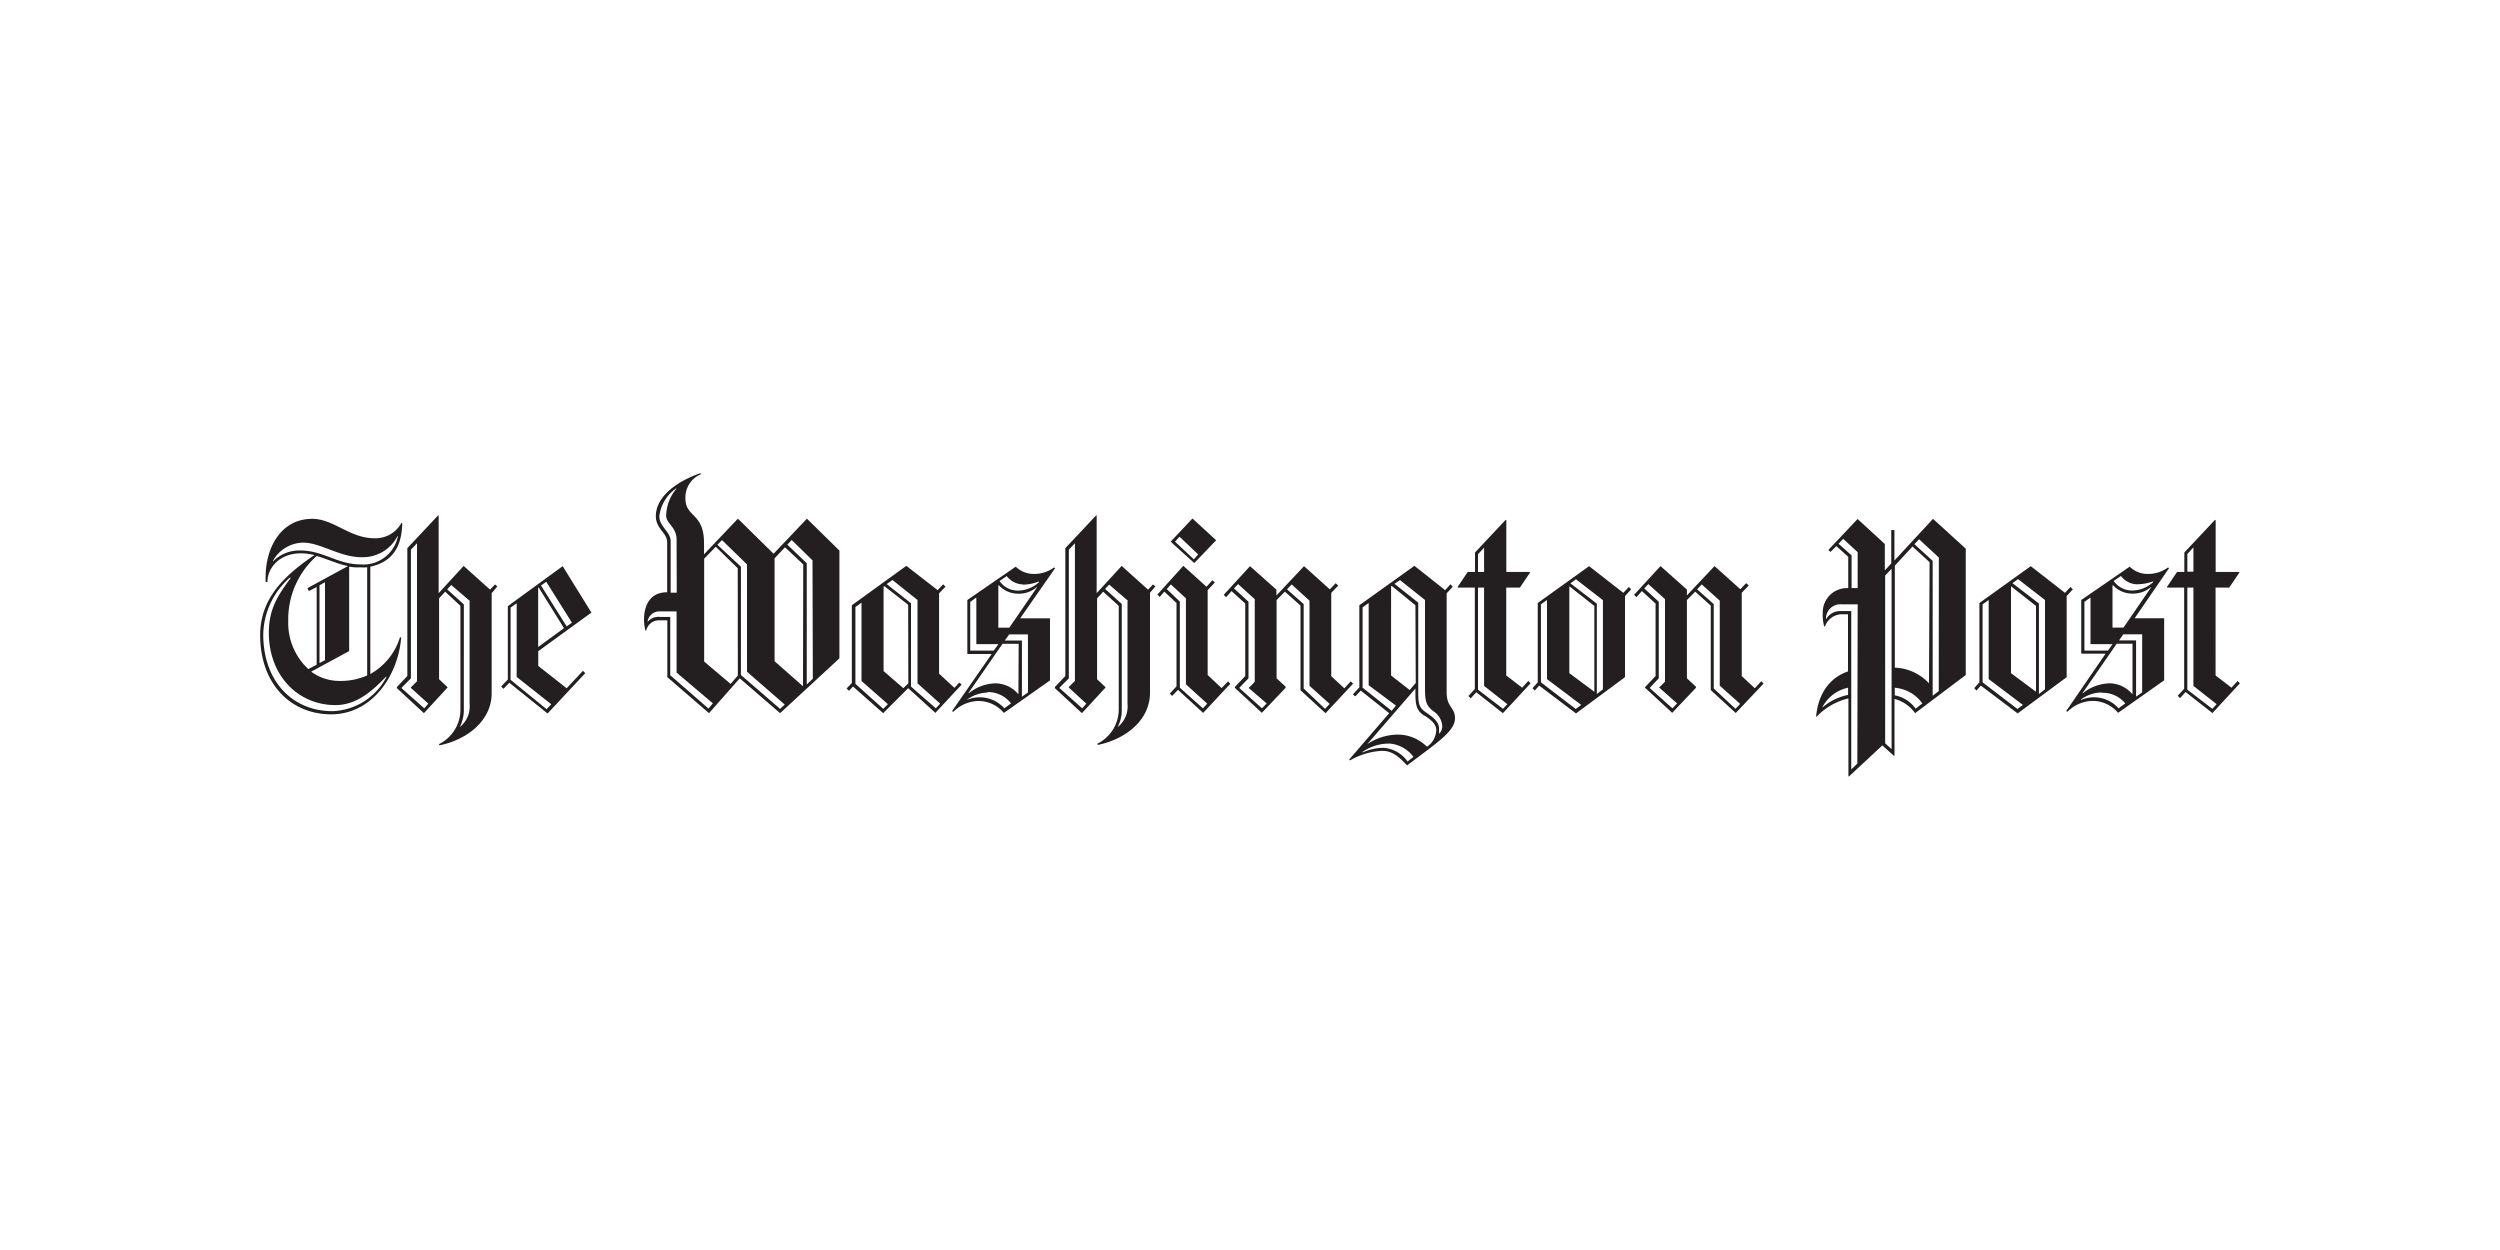 <svg xmlns="http://www.w3.org/2000/svg" viewBox="0 0 300 150"><defs><style>.cls-1{fill:#231f20;}.cls-2{fill:none;}</style></defs><title>Asset 3washington-post</title><g id="Layer_2" data-name="Layer 2"><g id="Layer_1-2" data-name="Layer 1"><g id="twp_full"><g id="g12"><path id="path14" class="cls-1" d="M44.44,68V80.88A7.6,7.6,0,0,0,48,76.46l.14.07c-.38,4.59-3.52,9.19-8.39,9.19s-8.53-3.65-8.53-9.5c0-4.38,2.85-7.13,6.51-9.61a6.38,6.38,0,0,0-1.64-.21c-2.51,0-4,1.71-4,3.45h-.21a5.11,5.11,0,0,1,0-.73c0-3.1,1.64-6.86,5.6-6.86,2.54,0,4.49,2.33,7.45,2.33a3.54,3.54,0,0,0,3.24-1.84h.1C48.23,65,47.54,67.34,44.44,68ZM46.32,81.2c-1.74,1.84-3.62,3.41-6.06,3.41-4.52,0-8-3.55-8-8.7,0-3,1.25-4.66,2.64-6.58h-.14a9.32,9.32,0,0,0-3.17,6.79c0,5.71,3.58,9.22,8.28,9.22a7.6,7.6,0,0,0,6.51-4.11Zm1.39-16.88a4.67,4.67,0,0,1-4.38,2.54c-2.54,0-4.87-1.74-6.93-1.74a4.21,4.21,0,0,0-3.65,2.19l0,.07a4.44,4.44,0,0,1,3.31-1.32c2.71,0,4.45,1.67,7.2,1.67a4.23,4.23,0,0,0,4.49-3.38ZM38,66.72a10.16,10.16,0,0,0-3.41,7.8A7.54,7.54,0,0,0,37,80.29l1-.52V70.44l-.94.49-.17-.35,4.87-2.65C40.44,67.66,39.25,67.07,38,66.72Zm6,1.36a5.44,5.44,0,0,1-.77,0A6.07,6.07,0,0,1,41.9,68V78.13L37.34,80.6a5.76,5.76,0,0,0,3.55,1.11,7.68,7.68,0,0,0,3.17-.66v-13Zm-5,1.78-.66.38v9.33l.66-.35Zm20,1.32v12c0,3.34-3,5.6-6.26,6.26l-.07-.14a4.61,4.61,0,0,0,2.58-4.18V72.7L53.42,71l-.73.8v9.71l1,.94v.07l-2.82,3.06-3.24-3v-.14l1.25-1.32V65.78l3.69-3.93.07,0v9.33l3-3.27,3.17,2.85.59-.63.28.24ZM49.31,82.55v-.07l.73-.73V65.19l-.73.77V81.4L48.2,82.52v.07L50.91,85l.49-.56Zm7.1-10.41L54.15,70.2l-.49.52,2,1.81V85.06a4.45,4.45,0,0,1-.49,2.19l0,0a3.14,3.14,0,0,0,1.18-2.78V72.15Zm8.18,6v1.77L68,82.59l1.95-2.09.28.28-4.52,4.84-4.59-3.69-.7.73-.28-.28.8-.84v-8.8l6.58-4.8,3.45,5.57ZM62,81.23V72.39l-.73.52v8.67l4.32,3.52.56-.59Zm2.65-10.72-.07,0v7.13l3.1-2.26Zm.9-.7-.63.45L68,75.17l.63-.45Z"/><path id="path16" class="cls-1" d="M93.61,85.58,88.77,81.4l-3.69,4.18-5-4.32V74.44h-1a1.55,1.55,0,0,0-1.53,1.22h-.1a5.53,5.53,0,0,1-.17-1.32c0-.91.24-3.27,2.78-3.27v-6c0-1.15-1.36-1.6-1.36-3.13,0-2,1.88-3.93,5.32-5.15l.14.1a3,3,0,0,0-1.91,2.92c0,2.3,2.23,1.71,2.23,5.32v1.39l4.07-4.28,4.28,4.21,4-4.21,3.9,3.83V79ZM81.19,80.71V73.37H79.24a1.42,1.42,0,0,0-1.53,1.25l0,0a1.73,1.73,0,0,1,1.5-.59h1.22v7l4.59,4,.52-.63Zm0-16c0-1.43-1.25-1.91-1.25-2.82a5.17,5.17,0,0,1,1.25-3.27l-.07,0a4.71,4.71,0,0,0-2,3.34c0,1.25,1.36,1.84,1.36,3v6.16h.73Zm7.34,3.48-2.64-2.58-1.39,1.43V79.39l3.17,2.68.87-1Zm1.11,12.42V67.73l-3-2.92-.56.56L88.91,68V81l4.7,4.07.56-.52Zm6.75-12.88L94.2,65.67,92.95,67V79.35l3.41,3,0,0Zm1.11-.49L95,64.8l-.52.56,2.33,2.23V82.14l.73-.7Z"/><path id="path18" class="cls-1" d="M112.29,85.58l-3.31-3-3,3-3.62-3.2-.49.52-.28-.28.63-.66V72.63l6.54-4.73,3.76,2.92.66-.7.28.28-.77.8v9.64l1.84,1.7.59-.63.28.24-3.17,3.41Zm-8.91-3.86v-9.4l-.73.52v9.22l3.34,3,.56-.56-3.17-2.78Zm5.6-9.15-2.85-2.23-.1.07V80.53l2.37,2.05L109,82ZM110.1,82V72l-3-2.4-.7.49,2.92,2.3v10L112.3,85l.52-.56Zm12.32-7.8H126v7.45l-5.53,3.9a4,4,0,0,0-3.06-1.43,4.35,4.35,0,0,0-3,1.29l-.17-.07L119,78.48h-2.92V72l5.81-4a3.06,3.06,0,0,0,2.12.87,4,4,0,0,0,2.47-.77l.14.07Zm-3.9,8.91A4.24,4.24,0,0,0,116,84V84a3.95,3.95,0,0,1,4.52,1l.8-.59a3.46,3.46,0,0,0-2.82-1.36Zm3.72-5.85H120.3l-4.07,5.88,0,.07A5.29,5.29,0,0,1,119.43,82a3.62,3.62,0,0,1,2.78,1.32l0,0Zm-5.08,0V71.7l-.73.52v5.85h2.82l.56-.77h-2.64Zm7.27-6.82a3.29,3.29,0,0,1-2.37.8,3.1,3.1,0,0,1-2.19-1l-.07,0v5.08h1.32l3.34-4.87Zm-1.67-.31a2.52,2.52,0,0,1-1.95-1l-.87.59a2.67,2.67,0,0,0,2.26,1.15,3.76,3.76,0,0,0,2.47-1l0-.1A5.34,5.34,0,0,1,122.77,70.16Zm.59,6H121.1l-.52.73h2.05v6.75l.73-.52Zm14.65-5v12c0,3.34-3,5.6-6.26,6.26l-.07-.14a4.61,4.61,0,0,0,2.58-4.18V72.7L132.38,71l-.73.8v9.71l1,.94v.07l-2.82,3.06-3.24-3v-.14l1.25-1.32V65.78l3.69-3.93.07,0v9.33l3-3.27,3.17,2.85.59-.63.28.24Zm-9.74,11.38v-.07l.73-.73V65.19l-.73.77V81.4l-1.11,1.11v.07L129.87,85l.49-.56Zm7.1-10.41-2.26-1.95-.49.52,2,1.81V85.06a4.45,4.45,0,0,1-.49,2.19l0,0a3.14,3.14,0,0,0,1.18-2.78V72.15Zm9,13.43-3-2.75-.7.73-.28-.28.8-.87V72.36L139.72,71l-.56.63-.28-.28L142,67.9l2.78,2.51.7-.77.31.24-.87.94V81l1.67,1.57.77-.8.28.28-3.31,3.55Zm-2.05-3.41V71.8l-1.81-1.67-.49.56,1.57,1.5V82.52L144.35,85l.52-.56Zm1-14.55L140.48,65l2.61-2.78,2.85,2.61Zm-1.77-3.17L141,65l2.26,2.12.52-.59Z"/><path id="path20" class="cls-1" d="M159.06,85.58l-3-2.75V72.67L154.19,71l-1,1v9.4l1.08,1v.14l-2.85,3-3.24-3v-.1l1.25-1.32V72.43l-1.64-1.5-.66.73-.28-.28L150,67.94l3.17,2.82v.7l3.31-3.52,3.1,2.78.7-.73.31.28-.84.87v10l1.57,1.46.77-.84.28.28-3.34,3.58Zm-9.19-3v-.07a6.58,6.58,0,0,0,.7-.7V71.9l-2-1.81-.49.52,1.74,1.6V81.4l-1.08,1.11v.07L151.44,85l.56-.59Zm7.27-.28V72.08L155,70.13l-.56.59,2,1.77V82.62L159,85.06l.56-.59-2.44-2.19Zm11.73,9.57c-1.15-1.25-1.95-1.77-3-1.77A8.48,8.48,0,0,0,162,91.25l-.1-.1,4.8-5.57-3.41-2.71-.66.7-.28-.24.77-.84V72.63l6.61-4.73,3.69,2.92.63-.7.28.28-.73.8v11.9c0,1.81,1,1.74,1,3.1,0,1.57-2.26,3-5.74,5.64Zm-4.63-9.64V72.36l-.73.52v9.64L167,85.3l.52-.63Zm2.44,7a5.52,5.52,0,0,0-3.17,1v.07a6.06,6.06,0,0,1,2.51-.56,3.86,3.86,0,0,1,2.89,1.64l.7-.56a4,4,0,0,0-2.92-1.6Zm4.25-3.34c-.87-.56-1.08-1.15-1.08-2.64v-.63l-5.78,6.68,0,0a6.69,6.69,0,0,1,3.76-1.15,5,5,0,0,1,3.41,1.46,2.5,2.5,0,0,0,1.11-2c0-.7-.59-1.22-1.46-1.77Zm-1.08-13.26L167,70.3l-.07.07V81.06l2.23,1.74.73-.84ZM172,85.34c-.91-.7-1-1.29-1-2.78V72L168,69.61l-.66.45,2.85,2.26V83c0,1.5.07,1.91,1,2.54s1.5,1.15,1.5,1.95c0,.21,0,.56,0,.56l0,0a1.22,1.22,0,0,0,.38-.91A2.3,2.3,0,0,0,172,85.34Zm8.35.24-3.2-2.51-.66.73-.28-.28.77-.84V70.51h-2l-.07-.07,1.22-1.81H177V66.3l3.69-3.93.07.07v6.19h2.78l.07.07-1.22,1.81h-1.64V81.06l1.91,1.46.73-.8.28.28Zm-2.26-19.87-.73.8v2.12h.73Zm0,16.64V70.51h-.73V82.76l3,2.3.52-.56-2.75-2.16ZM195,71.52v9.74l-5.88,4.35-4.42-3.34-.52.59-.28-.28.63-.7V72.36l6.16-4.42,4.11,3.2.66-.7.28.28-.73.8Zm-9.36,10V72l-.73.52v9.36l4.18,3.2.66-.49-4.11-3.1Zm5.6-8.87-2.92-2.3,0,0V80.78l3,2.23V72.67Zm1.11-.63-3.24-2.51-.66.49,3.17,2.44V83.28l.73-.56V72Zm15.94,13.54-3-2.75V72.67L203.43,71l-1,1v9.4l1.08,1v.14l-2.85,3-3.24-3v-.1l1.25-1.32V72.43l-1.64-1.5-.66.73-.28-.28,3.17-3.45,3.17,2.82v.7l3.31-3.52,3.1,2.78.7-.73.31.28-.84.87v10l1.57,1.46.77-.84.28.28Zm-9.19-3v-.07a6.58,6.58,0,0,0,.7-.7V71.9l-2-1.81-.49.52,1.74,1.6V81.4L198,82.52v.07L200.69,85l.56-.59-2.12-1.88Zm7.27-.28V72.08l-2.16-1.95-.56.59,2,1.77V82.62l2.61,2.44.56-.59Z"/><path id="path22" class="cls-1" d="M229.81,85.58a4.4,4.4,0,0,0-2.47-1.71V90.7l-.07,0-1.39-1.25-4,3.72-.07,0V83.81A7.67,7.67,0,0,0,218,86l-.07,0c.24-2.68,1.57-4.66,3.83-5.43V73.71H221A2.18,2.18,0,0,0,219,75.17h-.1a5.28,5.28,0,0,1-.17-1.6,2.91,2.91,0,0,1,2.85-3h.21V66.82l-1.43-1.29-.7.7L219.4,66l3.51-3.72,3.27,3v3.17l.77-.84v-4h.38v3.65l4.63-5,3.93,3.58V81l-6.09,4.59Zm-8-3.06a4.51,4.51,0,0,0-3.1,2.3l0,.07a6.66,6.66,0,0,1,3.06-1.5v-.87Zm1.11-10H221a1.72,1.72,0,0,0-1.88,1.81l0,0a1.92,1.92,0,0,1,1.67-1h1.36v19l.73-.7Zm0-6.26-1.74-1.6-.56.59,1.57,1.39v3.93h.73V66.27Zm4.07,2-.77.8V89.2l.77.7Zm4.56-.8-2.05-1.88-2.12,2.3V80.12A5.87,5.87,0,0,1,231.48,82l0,0Zm-4.18,15.07v.91a4,4,0,0,1,2.51,1.6l.8-.63a4.5,4.5,0,0,0-3.31-1.88Zm5.29-15.63-2.37-2.19-.56.59,2.19,2V83.49l.73-.56ZM248,71.52v9.74l-5.88,4.35-4.42-3.34-.52.59-.28-.28.63-.7V72.36l6.16-4.42,4.11,3.2.66-.7.28.28Zm-9.36,10V72l-.73.52v9.36l4.18,3.2.66-.49-4.11-3.1Zm5.6-8.87-2.92-2.3,0,0V80.78l3,2.23V72.67ZM245.4,72l-3.24-2.51-.66.49,3.17,2.44V83.28l.73-.56V72Zm10.72,2.19h3.58v7.45l-5.53,3.9a4,4,0,0,0-3.06-1.43,4.35,4.35,0,0,0-3,1.29l-.17-.07,4.73-6.89h-2.92V72l5.81-4a3.06,3.06,0,0,0,2.12.87,4,4,0,0,0,2.47-.77l.14.07-4.18,6.09Zm-3.9,8.91a4.24,4.24,0,0,0-2.51.84V84a3.95,3.95,0,0,1,4.52,1l.8-.59A3.46,3.46,0,0,0,252.22,83.14Zm3.72-5.85H254l-4.07,5.88,0,.07A5.29,5.29,0,0,1,253.12,82a3.62,3.62,0,0,1,2.78,1.32l0,0v-6Zm-5.08,0V71.7l-.73.52v5.85h2.82l.56-.77h-2.64Zm7.27-6.82a3.3,3.3,0,0,1-2.37.8,3.1,3.1,0,0,1-2.19-1l-.07,0v5.08h1.32l3.34-4.87,0,0Zm-1.67-.31a2.52,2.52,0,0,1-1.95-1l-.87.59a2.67,2.67,0,0,0,2.26,1.15,3.76,3.76,0,0,0,2.47-1l0-.1a5.34,5.34,0,0,1-1.95.35Zm.59,6H254.8l-.52.73h2.05v6.75l.73-.52v-7Zm8.42,9.43-3.2-2.51-.66.73-.28-.28.77-.84V70.51h-2l-.07-.07,1.22-1.81h.87V66.3l3.69-3.93.07.07v6.19h2.78l.07.07-1.22,1.81h-1.64V81.06l1.91,1.46.73-.8.28.28-3.31,3.58Zm-2.26-19.87-.73.8v2.12h.73Zm0,16.64V70.51h-.73V82.76l3,2.3.52-.56-2.75-2.16Z"/></g></g><path class="cls-2" d="M300,150H0V0H300ZM2.38,147.68H297.62V2.32H2.38Z"/></g></g></svg>